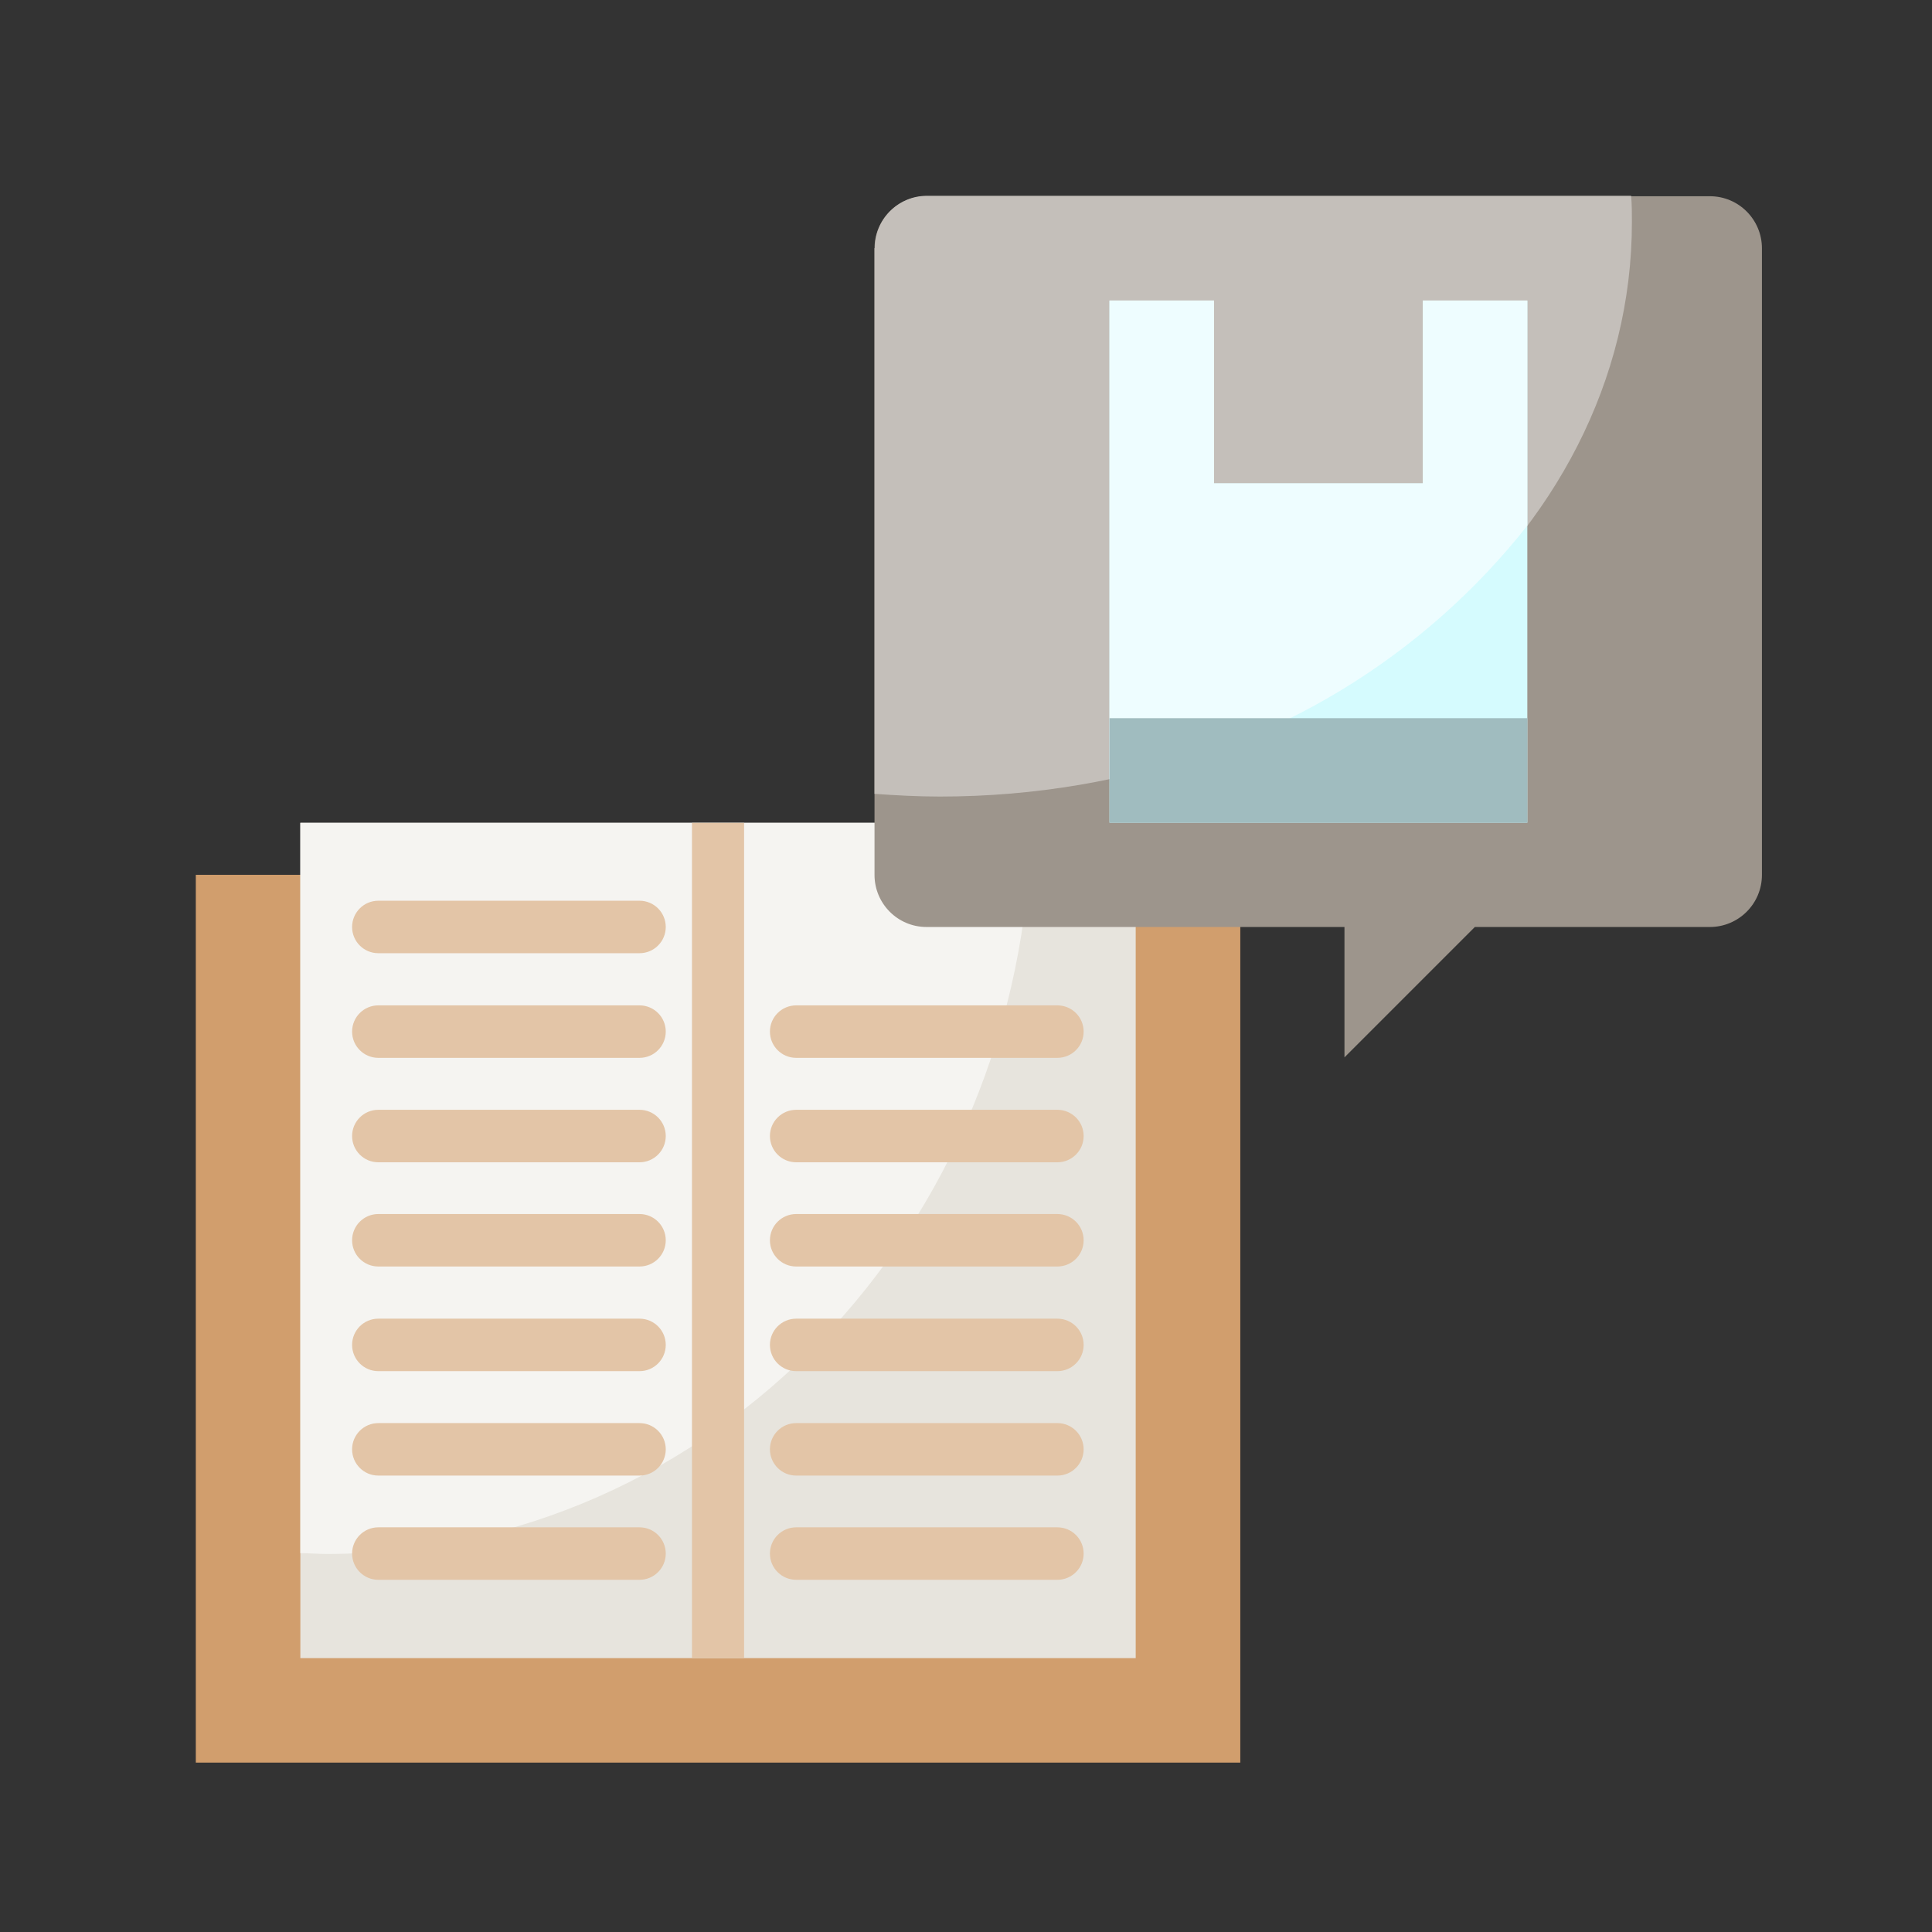 <svg width="37" height="37" viewBox="0 0 37 37" fill="none" xmlns="http://www.w3.org/2000/svg">
<rect x="0" y="0" width="37" height="37" fill="#333333" stroke="none"/>
<path d="M3.75 16.754H23.753V33.756H3.75V16.754Z" fill="#D19E6D"/>
<path d="M5.752 15.758H21.75V31.755H5.752V15.758Z" fill="#E7E4DD"/>
<path d="M5.752 15.758V29.745C5.917 29.745 6.082 29.76 6.255 29.76C13.635 29.76 19.62 23.513 19.747 15.758H5.752Z" fill="#F5F4F1"/>
<path d="M16.748 16.755V4.755C16.748 4.2 17.198 3.758 17.745 3.758H32.745C33.3 3.758 33.743 4.208 33.743 4.755V16.755C33.743 17.31 33.293 17.753 32.745 17.753H28.245L25.748 20.25V17.753H17.745C17.19 17.753 16.748 17.303 16.748 16.755Z" fill="#9D958C"/>
<path d="M16.748 4.755V15.203C17.16 15.232 17.573 15.255 18 15.255C25.32 15.255 31.253 10.328 31.253 4.253C31.253 4.088 31.253 3.915 31.238 3.75H17.753C17.198 3.75 16.755 4.2 16.755 4.747L16.748 4.755Z" fill="#C4BFBA"/>
<path d="M21.248 5.758V15.755H29.25V5.758H27.248V9.26H23.25V5.758H21.248Z" fill="#D5FBFE"/>
<path d="M29.25 10.066V5.754H27.248V9.256H23.25V5.754H21.248V14.919C24.413 14.319 27.255 12.594 29.25 10.066Z" fill="#EEFDFF"/>
<path d="M21.248 13.754H29.25V15.756H21.248V13.754Z" fill="#A0BCBF"/>
<path d="M13.252 15.758H14.25V31.755H13.252V15.758Z" fill="#E3C5A7"/>
<path d="M12.248 18.255H7.245C6.968 18.255 6.743 18.03 6.743 17.753C6.743 17.475 6.968 17.25 7.245 17.25H12.248C12.525 17.25 12.75 17.475 12.75 17.753C12.75 18.03 12.525 18.255 12.248 18.255Z" fill="#E3C5A7"/>
<path d="M12.248 20.259H7.245C6.968 20.259 6.743 20.034 6.743 19.756C6.743 19.479 6.968 19.254 7.245 19.254H12.248C12.525 19.254 12.75 19.479 12.75 19.756C12.75 20.034 12.525 20.259 12.248 20.259Z" fill="#E3C5A7"/>
<path d="M12.248 22.259H7.245C6.968 22.259 6.743 22.034 6.743 21.756C6.743 21.479 6.968 21.254 7.245 21.254H12.248C12.525 21.254 12.75 21.479 12.75 21.756C12.75 22.034 12.525 22.259 12.248 22.259Z" fill="#E3C5A7"/>
<path d="M12.248 24.255H7.245C6.968 24.255 6.743 24.03 6.743 23.753C6.743 23.475 6.968 23.25 7.245 23.25H12.248C12.525 23.25 12.75 23.475 12.75 23.753C12.75 24.03 12.525 24.255 12.248 24.255Z" fill="#E3C5A7"/>
<path d="M12.248 26.259H7.245C6.968 26.259 6.743 26.034 6.743 25.756C6.743 25.479 6.968 25.254 7.245 25.254H12.248C12.525 25.254 12.75 25.479 12.75 25.756C12.75 26.034 12.525 26.259 12.248 26.259Z" fill="#E3C5A7"/>
<path d="M12.248 28.259H7.245C6.968 28.259 6.743 28.034 6.743 27.756C6.743 27.479 6.968 27.254 7.245 27.254H12.248C12.525 27.254 12.75 27.479 12.75 27.756C12.75 28.034 12.525 28.259 12.248 28.259Z" fill="#E3C5A7"/>
<path d="M12.248 30.255H7.245C6.968 30.255 6.743 30.03 6.743 29.753C6.743 29.475 6.968 29.25 7.245 29.25H12.248C12.525 29.25 12.75 29.475 12.75 29.753C12.75 30.03 12.525 30.255 12.248 30.255Z" fill="#E3C5A7"/>
<path d="M20.25 20.259H15.248C14.97 20.259 14.745 20.034 14.745 19.756C14.745 19.479 14.97 19.254 15.248 19.254H20.25C20.528 19.254 20.753 19.479 20.753 19.756C20.753 20.034 20.528 20.259 20.25 20.259Z" fill="#E3C5A7"/>
<path d="M20.25 22.259H15.248C14.97 22.259 14.745 22.034 14.745 21.756C14.745 21.479 14.97 21.254 15.248 21.254H20.25C20.528 21.254 20.753 21.479 20.753 21.756C20.753 22.034 20.528 22.259 20.25 22.259Z" fill="#E3C5A7"/>
<path d="M20.25 24.255H15.248C14.97 24.255 14.745 24.03 14.745 23.753C14.745 23.475 14.97 23.25 15.248 23.25H20.25C20.528 23.25 20.753 23.475 20.753 23.753C20.753 24.03 20.528 24.255 20.25 24.255Z" fill="#E3C5A7"/>
<path d="M20.25 26.259H15.248C14.97 26.259 14.745 26.034 14.745 25.756C14.745 25.479 14.97 25.254 15.248 25.254H20.25C20.528 25.254 20.753 25.479 20.753 25.756C20.753 26.034 20.528 26.259 20.25 26.259Z" fill="#E3C5A7"/>
<path d="M20.25 28.259H15.248C14.97 28.259 14.745 28.034 14.745 27.756C14.745 27.479 14.97 27.254 15.248 27.254H20.25C20.528 27.254 20.753 27.479 20.753 27.756C20.753 28.034 20.528 28.259 20.25 28.259Z" fill="#E3C5A7"/>
<path d="M20.25 30.255H15.248C14.97 30.255 14.745 30.03 14.745 29.753C14.745 29.475 14.97 29.25 15.248 29.25H20.25C20.528 29.25 20.753 29.475 20.753 29.753C20.753 30.03 20.528 30.255 20.25 30.255Z" fill="#E3C5A7"/>
</svg>
